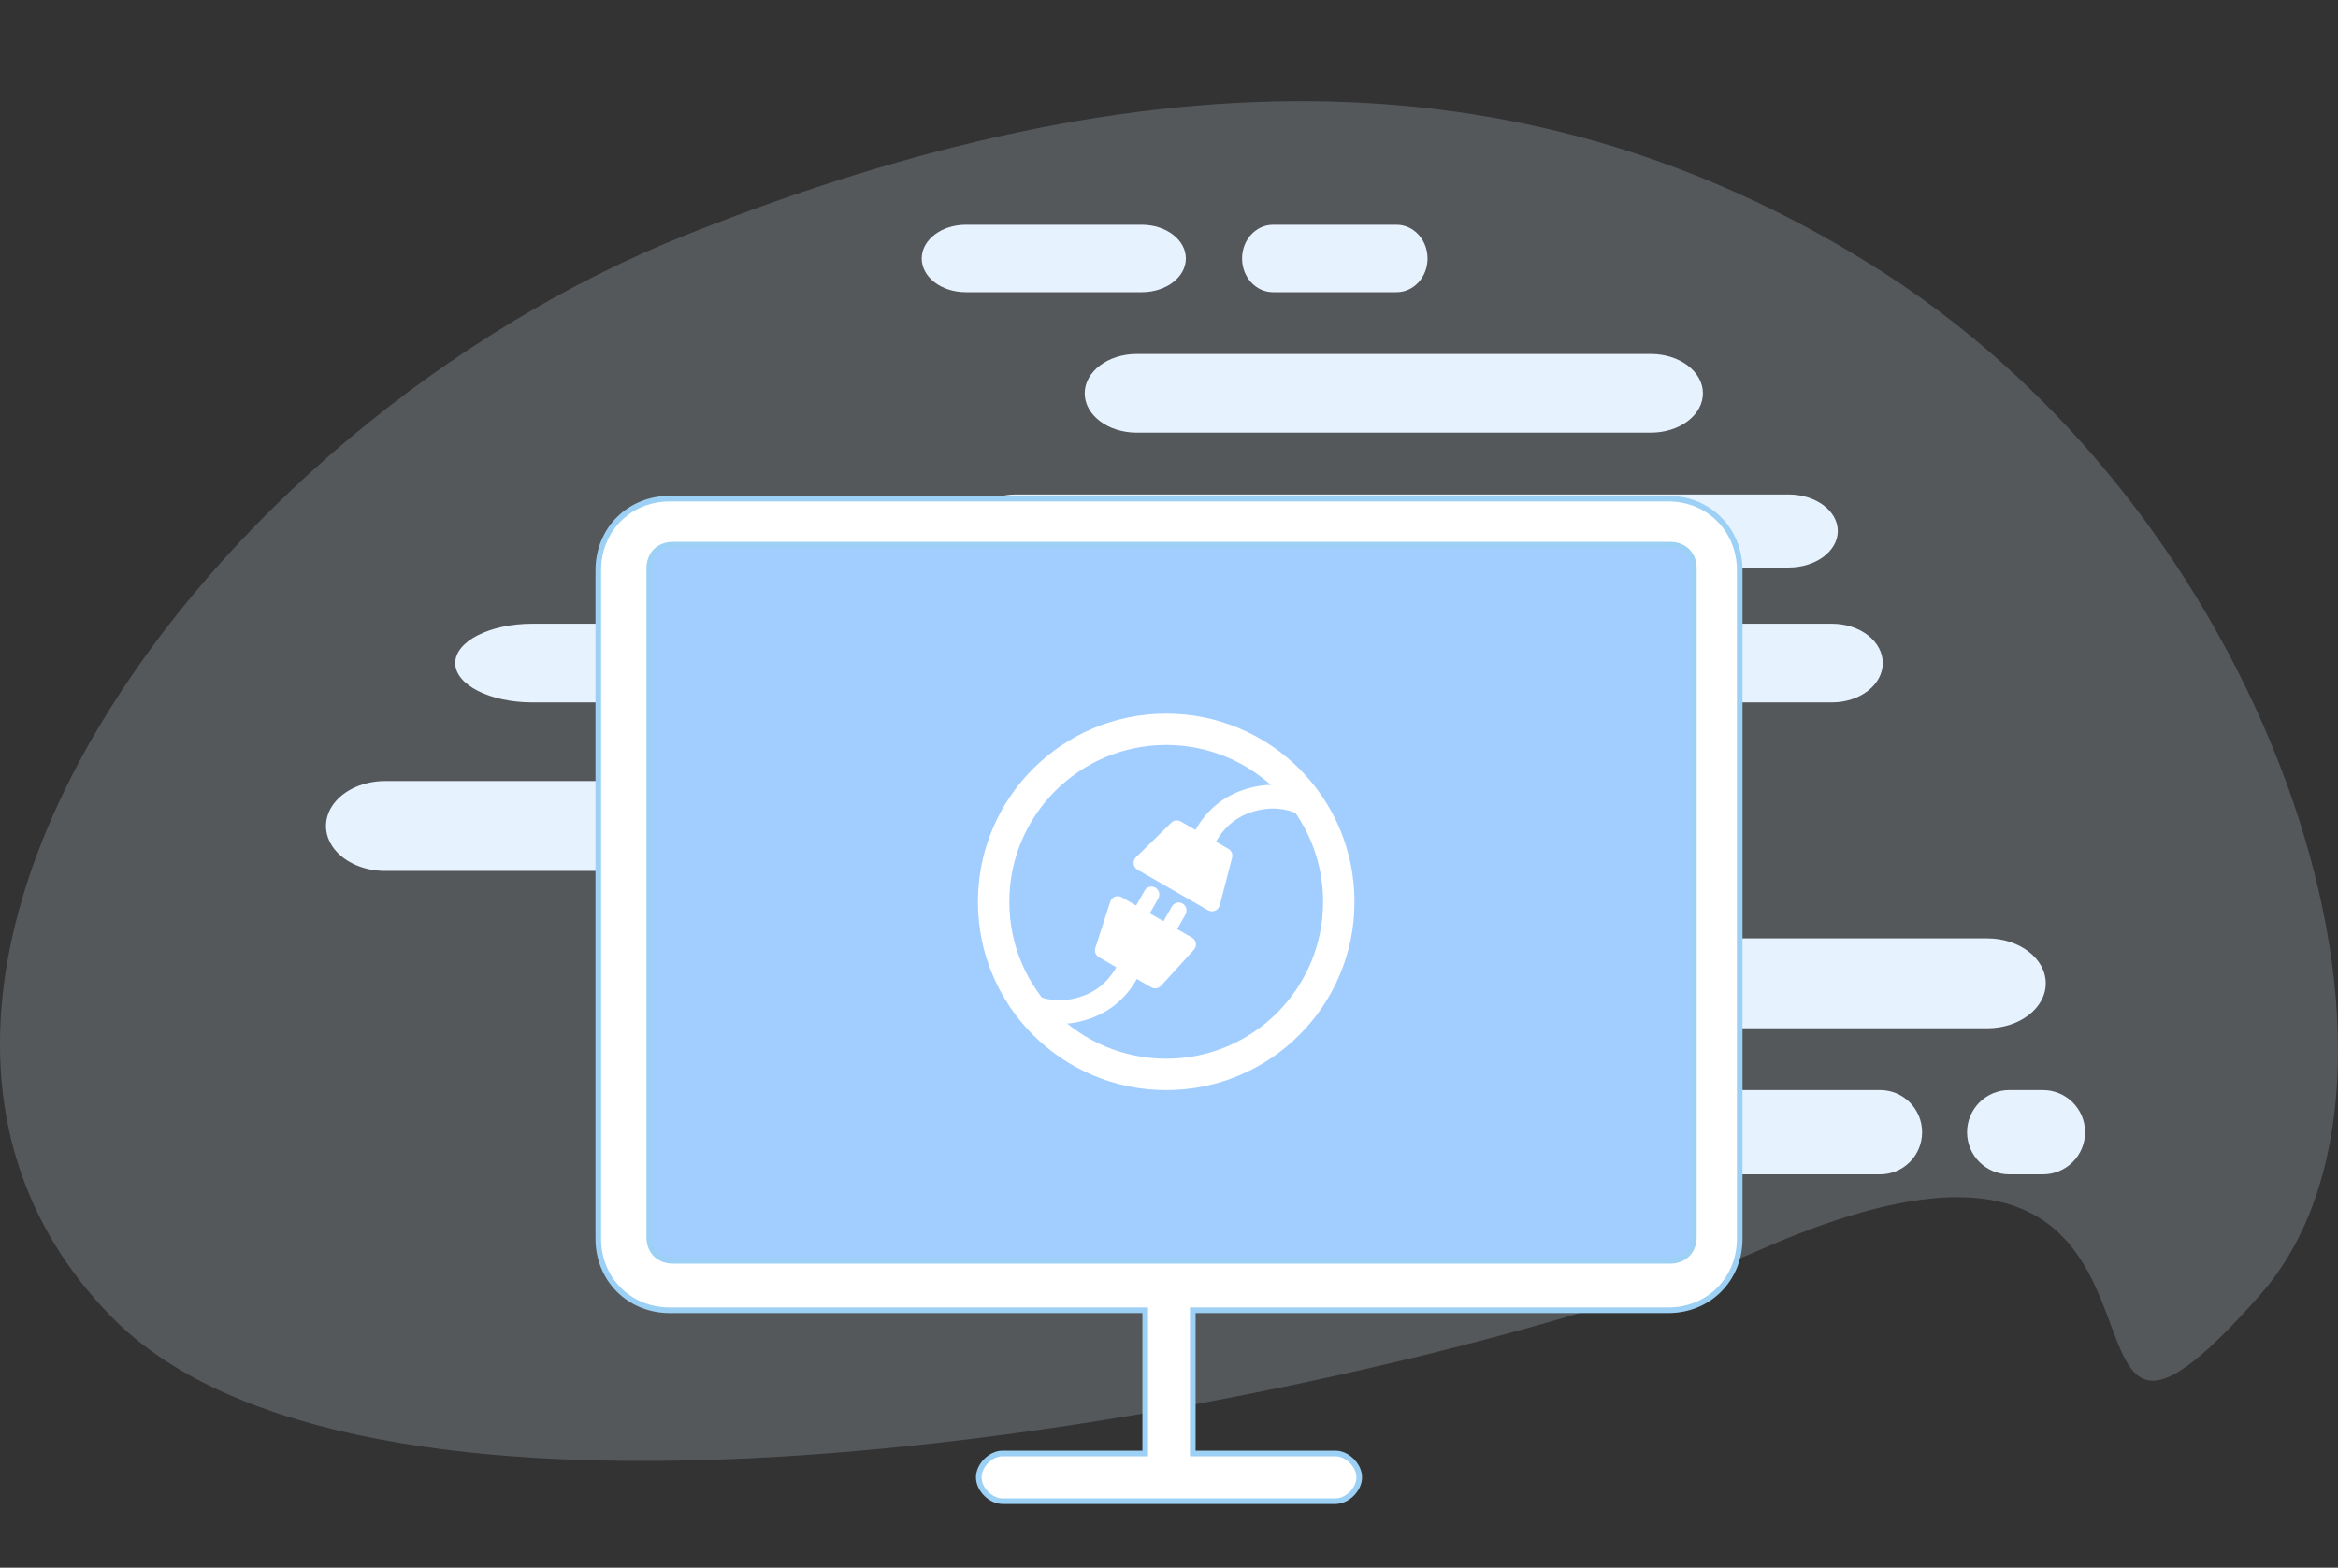 <?xml version="1.0" encoding="UTF-8"?>
<svg width="416px" height="279px" viewBox="0 0 416 279" version="1.1" xmlns="http://www.w3.org/2000/svg" xmlns:xlink="http://www.w3.org/1999/xlink">
    <rect x="0" y="0" width="416" height="279" fill="#333333" stroke="none"/>
    <title>bg_netless</title>
    <g id="页面-1" stroke="none" stroke-width="1" fill="none" fill-rule="evenodd">
        <g id="建木-没有网络" transform="translate(-752, -254)" fill-rule="nonzero">
            <g id="编组-4" transform="translate(752, 254)">
                <g id="编组-2">
                    <g id="bg备份-2" opacity="0.367" transform="translate(0, 18)" fill="#DEECFD">
                        <path d="M19.918,216.431 C72.178,269.71 262.533,226.684 313.256,204.383 C401.603,165.542 356.705,263.932 402.15,212.436 C435.808,174.297 406.078,76.042 335.11,30.497 C273.308,-9.166 204.106,-8.731 122.523,23.627 C35.636,58.091 -36.323,159.095 19.918,216.431 Z" id="Shape" opacity="0.546"></path>
                    </g>
                    <rect id="矩形" fill="#000000" opacity="0" x="58" y="2.84217094e-14" width="274" height="242"></rect>
                    <path d="M211,46.002 C211,49.317 207.488,52 203.169,52 L171.836,52 C169.759,52.001 167.766,51.37 166.296,50.245 C164.827,49.119 164.002,47.594 164,46.002 C164,42.689 167.509,40 171.836,40 L203.169,40 C207.488,40 211,42.689 211,46.002 L211,46.002 Z M254,46.002 C254,49.317 251.537,52 248.497,52 L226.503,52 C223.46,52 221,49.314 221,46.002 C221,42.689 223.46,40 226.503,40 L248.497,40 C251.537,40 254,42.689 254,46.002 Z M303,69.999 C303,71.856 302.027,73.638 300.293,74.951 C298.559,76.264 296.207,77.001 293.756,77 L202.239,77 C197.137,77 193,73.866 193,69.999 C193,66.134 197.137,63 202.239,63 L293.756,63 C296.207,62.999 298.559,63.736 300.293,65.049 C302.026,66.362 303,68.142 303,69.999 L303,69.999 Z M327,94.498 C327,98.089 323.079,101 318.24,101 L180.759,101 C175.921,101 172,98.09 172,94.5 C172,90.911 175.921,88 180.759,88 L318.237,88 C323.074,88 326.997,90.909 327,94.498 Z M335,117.999 C335,119.856 334.049,121.636 332.356,122.949 C330.663,124.262 328.366,125 325.971,125 L301.031,125 C296.042,125 292,121.866 292,118 C292,114.134 296.042,111 301.031,111 L325.971,111 C328.365,111 330.662,111.738 332.356,113.049 C334.049,114.363 335,116.143 335,117.999 Z M285,117.999 C285,121.867 278.858,125 271.264,125 L94.726,125 C87.146,125 81,121.87 81,117.999 C81,114.133 87.145,111 94.726,111 L271.264,111 C278.858,111 285,114.133 285,117.999 L285,117.999 Z" id="形状" fill="#E7F2FF"></path>
                    <path d="M230,146.997 C230,149.12 228.891,151.155 226.916,152.656 C224.941,154.157 222.262,155 219.468,155 L68.532,155 C64.77,155 61.294,153.475 59.412,151.001 C57.529,148.526 57.529,145.476 59.412,143.001 C61.293,140.525 64.769,139 68.532,139 L219.468,139 C222.261,139 224.94,139.842 226.915,141.342 C228.89,142.842 230,144.876 230,146.997 L230,146.997 Z M364,175 C363.998,179.418 359.337,182.999 353.584,183 L228.147,183 C222.5,182.887 218,179.338 218,175 C218,170.662 222.5,167.114 228.147,167 L353.581,167 C359.333,167.002 363.997,170.582 364,175 L364,175 Z" id="形状" fill="#E7F2FF"></path>
                    <path d="M342,201.501 C342,203.491 341.213,205.4 339.812,206.807 C338.41,208.212 336.511,209.001 334.532,209 L195.46,209 C191.34,209 188,205.642 188,201.501 C188,197.359 191.34,194 195.46,194 L334.532,194 C338.657,194 342,197.357 342,201.501 Z M371,201.501 C371,205.641 367.642,208.998 363.498,209 L357.506,209 C353.36,209 350,205.642 350,201.501 C350,197.359 353.36,194 357.506,194 L363.497,194 C367.637,194 371,197.357 371,201.501 Z" id="形状" fill="#E7F2FF"></path>
                </g>
                <g id="编组-3" transform="translate(106, 76)">
                    <g id="电脑">
                        <rect id="矩形" fill="#000000" opacity="0" x="0.453" y="0" width="203.093" height="203"></rect>
                        <path d="M190.853,12.744 L13.147,12.744 C5.954,12.744 0.453,18.267 0.453,25.489 L0.453,144.436 C0.453,151.658 5.954,157.181 13.147,157.181 L97.769,157.181 L97.769,182.67 L72.382,182.67 C70.267,182.67 68.151,184.794 68.151,186.918 C68.151,189.042 70.267,191.166 72.382,191.166 L131.618,191.166 C133.733,191.166 135.849,189.042 135.849,186.918 C135.849,184.794 133.733,182.67 131.618,182.67 L106.231,182.67 L106.231,157.181 L190.853,157.181 C198.046,157.181 203.547,151.658 203.547,144.436 L203.547,25.489 C203.547,18.267 198.046,12.744 190.853,12.744 Z" id="形状" stroke="#9CD1F5" fill="#FFFFFF"></path>
                        <path d="M195.387,144.133 C195.387,146.682 193.697,148.381 191.162,148.381 L13.744,148.381 C11.21,148.381 9.52,146.682 9.52,144.133 L9.52,25.185 C9.52,22.636 11.21,20.937 13.744,20.937 L191.162,20.937 C193.697,20.937 195.387,22.636 195.387,25.185 L195.387,144.133 Z" id="路径" stroke="#9CD1F5" fill="#A2CEFF"></path>
                    </g>
                    <g id="连接断开" transform="translate(68, 51)">
                        <rect id="矩形" fill="#000000" opacity="0" x="0" y="0" width="67" height="67"></rect>
                        <path d="M6.464,52.901 C10.281,55.215 14.402,55.811 18.689,54.661 C22.975,53.508 26.245,50.936 28.393,47.02 C28.772,46.358 28.765,45.544 28.374,44.89 C27.984,44.236 27.271,43.844 26.51,43.864 C25.749,43.884 25.058,44.313 24.702,44.987 C23.104,47.9 20.77,49.738 17.596,50.587 C14.422,51.439 11.484,51.014 8.647,49.294 C8.003,48.896 7.194,48.874 6.53,49.237 C5.865,49.6 5.446,50.292 5.433,51.05 C5.419,51.807 5.813,52.514 6.464,52.901 Z M60.536,15.005 C56.719,12.691 52.598,12.095 48.311,13.245 C44.025,14.397 40.755,16.97 38.607,20.886 C38.228,21.547 38.235,22.361 38.626,23.015 C39.016,23.669 39.729,24.062 40.49,24.042 C41.251,24.022 41.942,23.592 42.298,22.918 C43.896,20.006 46.23,18.167 49.404,17.318 C52.578,16.466 55.516,16.891 58.353,18.611 C58.997,19.01 59.806,19.032 60.47,18.669 C61.135,18.305 61.554,17.613 61.567,16.856 C61.581,16.098 61.187,15.391 60.536,15.005 Z" id="形状" fill="#FFFFFF"></path>
                        <path d="M20.892,41.709 L23.543,33.475 C23.674,33.07 23.982,32.745 24.381,32.592 C24.78,32.439 25.227,32.473 25.597,32.686 L38.088,39.861 C38.459,40.074 38.714,40.443 38.78,40.864 C38.846,41.286 38.716,41.715 38.428,42.03 L32.59,48.43 C32.142,48.921 31.412,49.034 30.835,48.703 L21.531,43.354 C20.955,43.023 20.689,42.337 20.892,41.706 L20.892,41.709 Z M28.122,25.568 L34.401,19.418 C34.854,18.974 35.548,18.886 36.099,19.201 L44.562,24.066 C45.114,24.383 45.385,25.027 45.225,25.641 L43.017,34.128 C42.907,34.554 42.603,34.905 42.195,35.075 C41.787,35.245 41.323,35.216 40.94,34.996 L28.405,27.79 C28.022,27.57 27.764,27.184 27.708,26.747 C27.653,26.31 27.806,25.873 28.122,25.565 L28.122,25.568 Z" id="形状" fill="#FFFFFF"></path>
                        <path d="M30.683,35.377 L32.082,32.92 C32.336,32.481 32.339,31.937 32.089,31.496 C31.839,31.054 31.374,30.783 30.872,30.784 C30.37,30.785 29.907,31.059 29.659,31.501 L28.26,33.959 C28.006,34.398 28.003,34.941 28.253,35.383 C28.504,35.824 28.968,36.096 29.47,36.095 C29.972,36.094 30.435,35.82 30.683,35.377 Z M35.53,38.215 L36.929,35.758 C37.183,35.318 37.186,34.775 36.936,34.333 C36.686,33.892 36.221,33.62 35.719,33.621 C35.217,33.622 34.754,33.896 34.506,34.339 L33.107,36.796 C32.853,37.235 32.85,37.779 33.1,38.22 C33.351,38.662 33.815,38.934 34.317,38.932 C34.819,38.931 35.282,38.657 35.53,38.215 Z" id="形状" fill="#FFFFFF"></path>
                        <path d="M33.5,67 C52,67 67,52 67,33.5 C67,15 52,0 33.5,0 C15,0 0,15 0,33.5 C0,52 15,67 33.5,67 Z M33.5,61.417 C18.082,61.417 5.583,48.918 5.583,33.5 C5.583,18.082 18.082,5.583 33.5,5.583 C48.918,5.583 61.417,18.082 61.417,33.5 C61.417,48.918 48.918,61.417 33.5,61.417 Z" id="形状" fill="#FFFFFF"></path>
                    </g>
                </g>
            </g>
        </g>
    </g>
</svg>